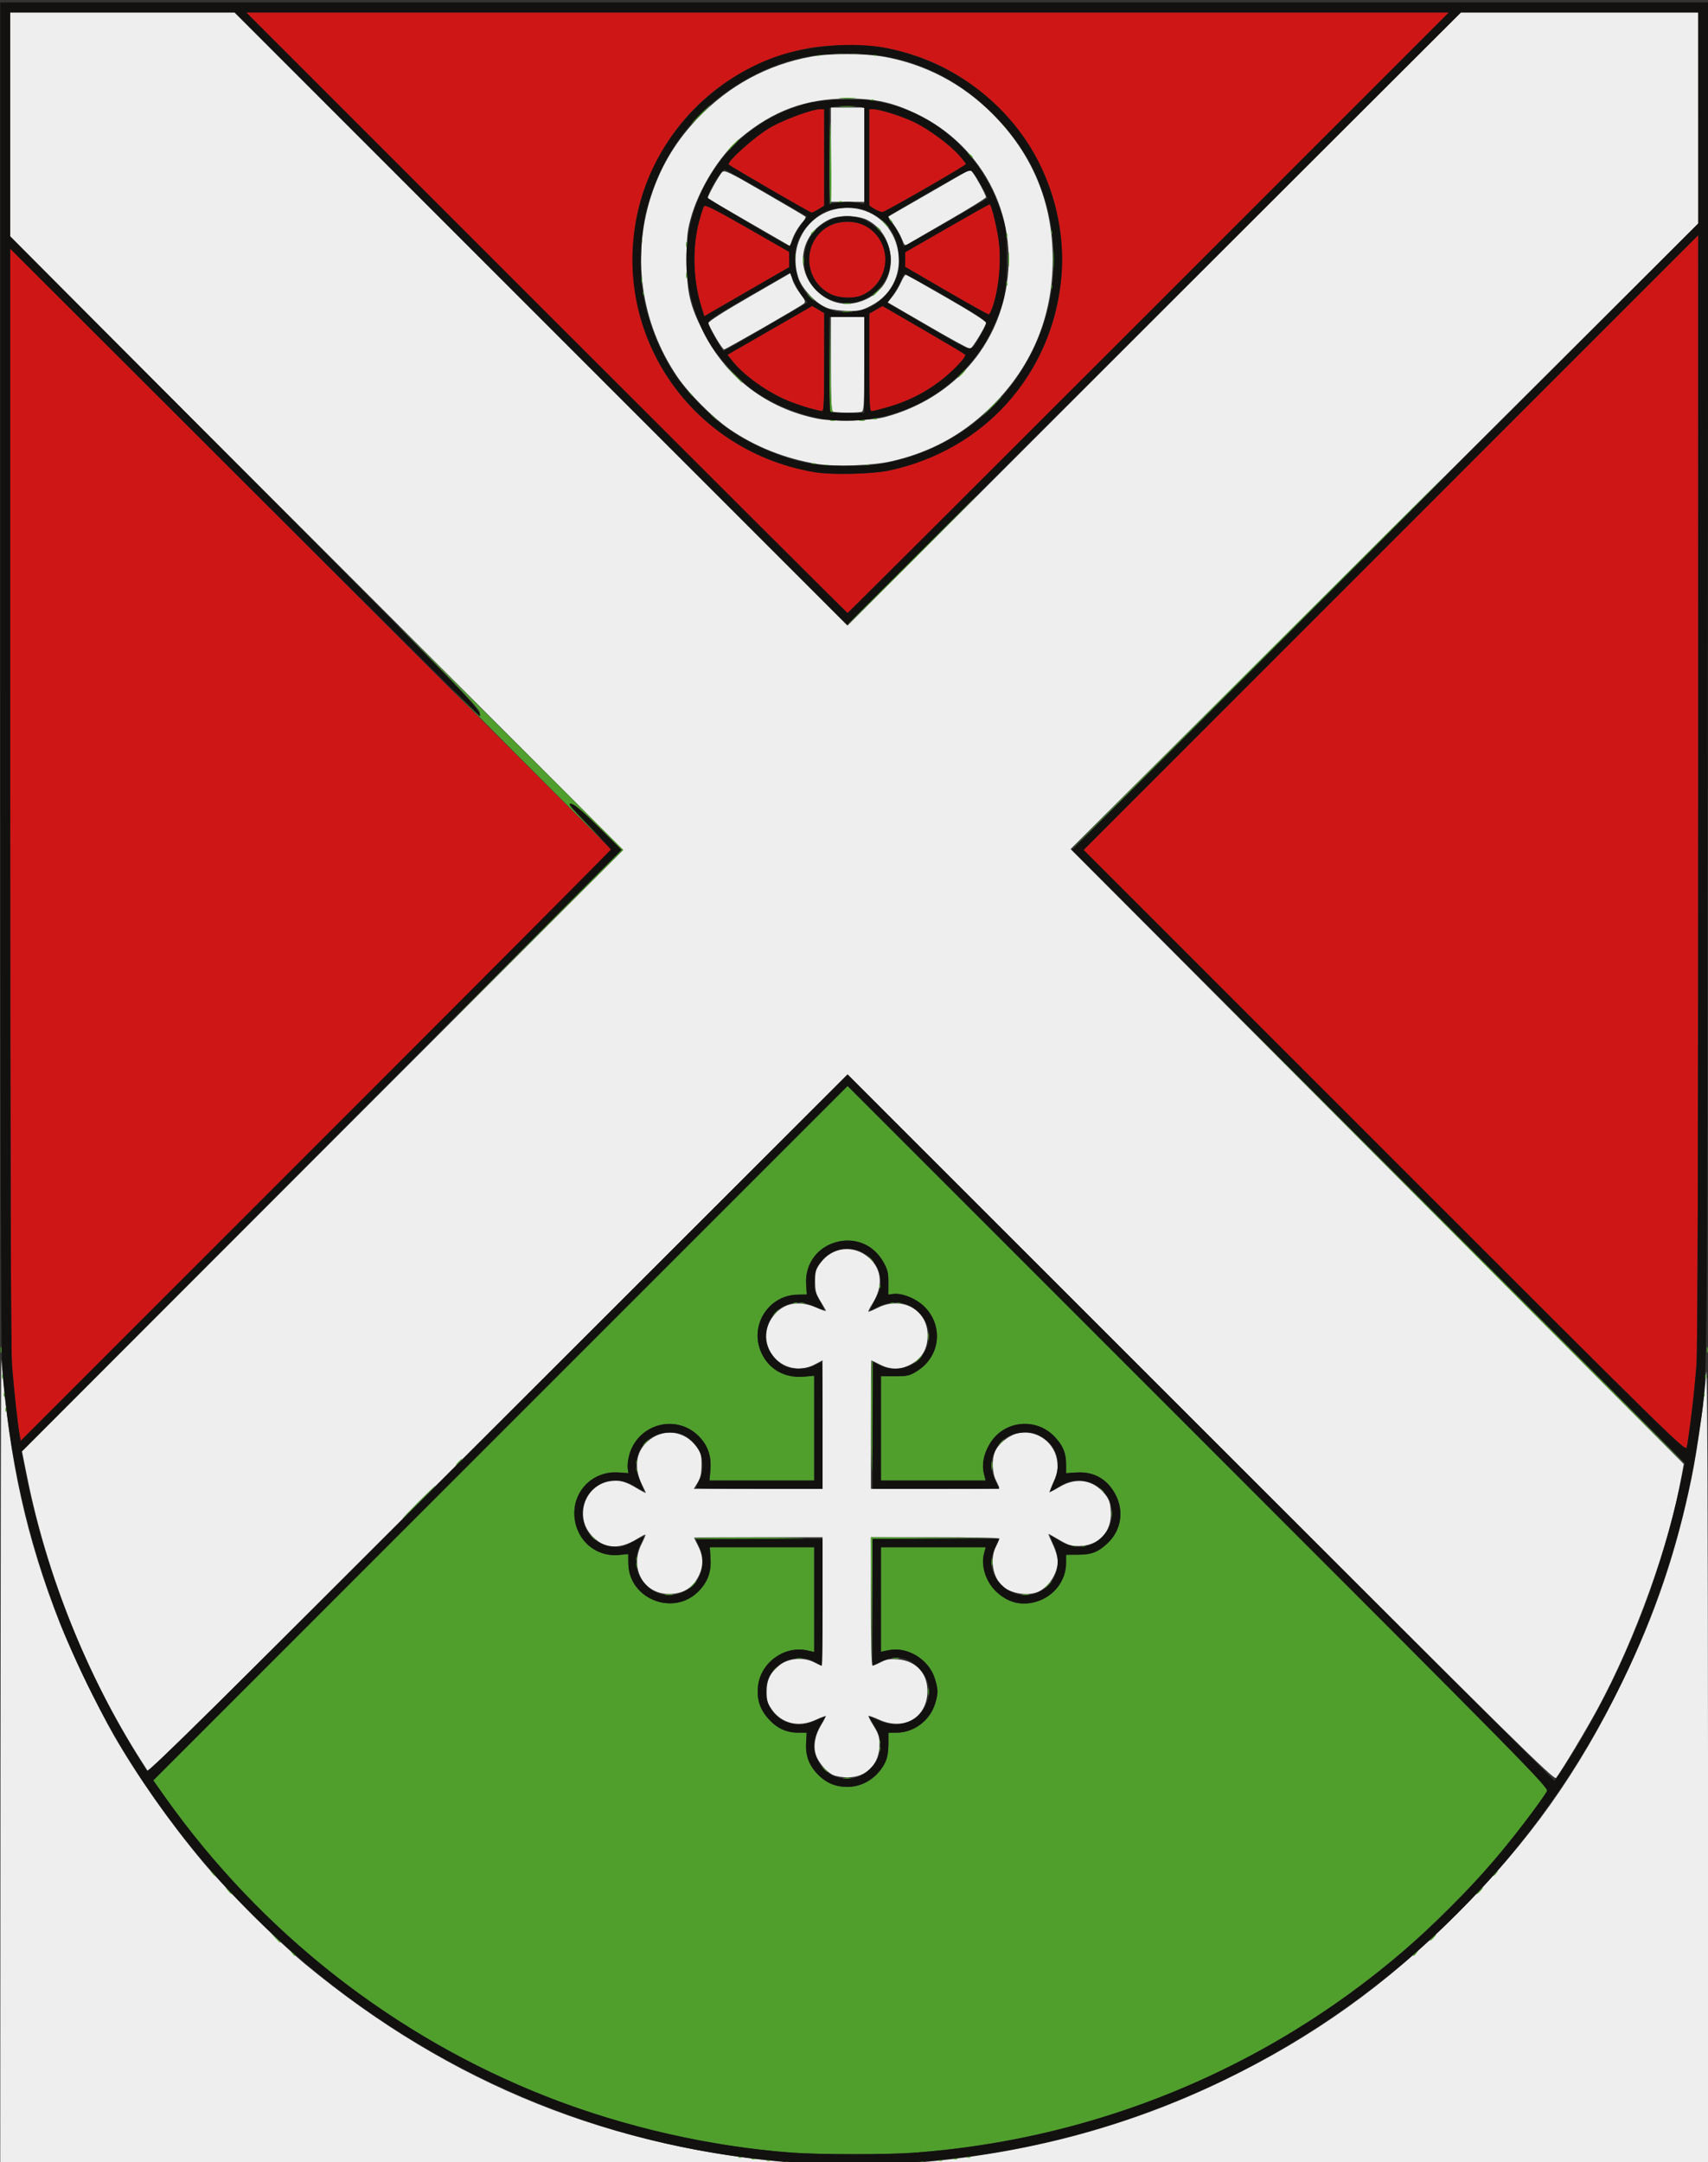 <?xml version="1.0" encoding="UTF-8" standalone="no"?>
<svg
   xmlns:dc="http://purl.org/dc/elements/1.1/"
   xmlns:cc="http://creativecommons.org/ns#"
   xmlns:rdf="http://www.w3.org/1999/02/22-rdf-syntax-ns#"
   xmlns:svg="http://www.w3.org/2000/svg"
   xmlns="http://www.w3.org/2000/svg"
   xmlns:sodipodi="http://sodipodi.sourceforge.net/DTD/sodipodi-0.dtd"
   xmlns:inkscape="http://www.inkscape.org/namespaces/inkscape"
   version="1.1"
   id="svg1648"
   width="1024"
   height="1296"
   viewBox="0 0 1024 1296"
   sodipodi:docname="2117.svg"
   inkscape:version="1.0.1 (3bc2e813f5, 2020-09-07)">
  <rect x="0" y="0" width="1024" height="1296" fill="#333333" stroke="none"/>
  <defs
     id="defs1652" />
  <sodipodi:namedview
     pagecolor="#ffffff"
     bordercolor="#666666"
     borderopacity="1"
     objecttolerance="10"
     gridtolerance="10"
     guidetolerance="10"
     inkscape:pageopacity="0"
     inkscape:pageshadow="2"
     inkscape:window-width="2560"
     inkscape:window-height="1422"
     id="namedview1650"
     showgrid="false"
     inkscape:zoom="0.51311728"
     inkscape:cx="505.2077"
     inkscape:cy="441.53584"
     inkscape:window-x="0"
     inkscape:window-y="0"
     inkscape:window-maximized="1"
     inkscape:current-layer="g1656" />
  <g
     inkscape:groupmode="layer"
     inkscape:label="Image"
     id="g1656">
    <g
       id="g2221"
       transform="translate(0.145,1.469)">
      <path
         style="fill:#eeeeee"
         d="M 0.168,1052.75 C 0.261,918.962 0.479,811.3 0.654,813.5 c 4.862,61.13 15.019,106.888 35.071,158 6.442,16.421 23.227,51.32 32.225,67 13.94,24.295 33.788,52.539 53.407,76 13.423,16.052 46.172,48.746 61.643,61.538 86.937,71.89 184.387,111.028 297,119.282 2.475,0.181 -104.513,0.408 -237.75,0.505 L 0,1296 Z M 544,1295.321 c 68.586,-5.027 130.842,-21.365 189.543,-49.742 53.179,-25.707 97.464,-57.339 139.987,-99.989 43.257,-43.386 72.428,-84.353 99.041,-139.09 19.56,-40.23 32.33,-77.809 41.378,-121.767 3.467,-16.845 7.657,-46.798 8.915,-63.733 0.506,-6.811 0.911,87.68 0.995,231.75 L 1024,1296 781.75,1295.825 c -133.238,-0.096 -240.225,-0.323 -237.75,-0.505 z M 720.001,854.508 C 603.676,738.178 508.179,643.112 507.785,643.25 507.391,643.387 413.007,737.449 298.044,852.275 l -209.025,208.775 -4.333,-6.775 C 52.209,1003.491 28.136,943.599 16.042,883.5 L 13.024,868.5 193.261,688.25 373.498,508 189.749,324.249 6,140.498 V 73.249 6 H 73.249 140.498 L 324.249,189.749 508,373.498 691.751,189.749 875.502,6 H 946.751 1018 l 0.02,63.25 0.021,63.25 -188.169,187.5 -188.169,187.5 183.81,184.308 183.81,184.308 -1.206,6.692 c -7.551,41.906 -27.706,97.962 -50.165,139.52 -7.036,13.02 -21.35,36.902 -25.132,41.93 -1.191,1.584 -22.28,-19.201 -212.821,-209.75 z M 499.481,1062.606 c -3.972,-1.73 -8.964,-7.508 -10.494,-12.146 -1.71,-5.181 -0.561,-11.807 3.071,-17.709 1.682,-2.733 2.872,-5.155 2.645,-5.382 -0.227,-0.227 -2.84,0.718 -5.808,2.099 -10.186,4.742 -20.402,2.3 -26.382,-6.305 -2.559,-3.682 -3.013,-5.266 -3.008,-10.5 0.006,-7.21 2.022,-11.357 7.782,-16.013 5.129,-4.145 14.286,-4.93 20.505,-1.757 2.27,1.158 4.371,2.106 4.668,2.106 C 492.757,997 493,979.675 493,958.5 V 920 h -38.5 c -21.175,0 -38.498,0.113 -38.496,0.25 0.002,0.138 1.127,2.464 2.5,5.169 2.979,5.872 3.177,11.514 0.6,17.081 -3.597,7.769 -9.505,11.5 -18.209,11.5 -15.292,0 -23.755,-15.477 -16.399,-29.992 1.451,-2.864 2.485,-5.36 2.298,-5.548 -0.187,-0.187 -2.416,0.951 -4.953,2.53 -10.901,6.785 -20.286,5.961 -27.65,-2.426 -10.024,-11.417 -3.524,-29.892 11.3,-32.115 5.772,-0.866 9.233,0.012 15.916,4.037 3.076,1.852 5.593,3.158 5.593,2.901 0,-0.257 -0.889,-2.209 -1.975,-4.338 -5.187,-10.168 -4.176,-19.719 2.774,-26.202 9.103,-8.491 22.516,-7.099 29.701,3.082 2.631,3.727 2.993,5.071 2.941,10.911 -0.045,5.111 -0.592,7.532 -2.349,10.41 L 415.802,891 H 454.401 493 v -38.524 -38.524 l -4.742,2.524 c -8.823,4.697 -19.516,2.292 -25.299,-5.691 -5.565,-7.682 -4.904,-17.519 1.666,-24.791 6.052,-6.699 14.843,-7.973 24.759,-3.587 3.089,1.366 5.616,2.221 5.616,1.899 0,-0.321 -1.442,-2.884 -3.205,-5.695 -2.753,-4.39 -3.211,-6.049 -3.25,-11.771 -0.04,-5.828 0.33,-7.191 2.955,-10.911 7.122,-10.091 20.374,-11.555 29.551,-3.264 7.596,6.863 8.338,16.896 2.001,27.077 -1.613,2.591 -2.779,4.865 -2.592,5.052 0.187,0.187 2.684,-0.847 5.548,-2.298 C 540.523,775.141 556,783.603 556,798.895 c 0,8.704 -3.731,14.612 -11.5,18.209 -5.567,2.577 -11.208,2.379 -17.081,-0.6 -2.706,-1.373 -5.032,-2.498 -5.169,-2.5 C 522.112,814.002 522,831.325 522,852.5 V 891 h 38.5 c 21.175,0 38.5,-0.243 38.5,-0.54 0,-0.297 -0.9,-2.304 -2,-4.46 -2.343,-4.592 -2.641,-12.531 -0.649,-17.298 1.854,-4.438 7.768,-9.388 12.85,-10.756 11.818,-3.182 23.562,5.143 24.58,17.426 0.364,4.387 -0.058,6.555 -2.179,11.187 -1.447,3.16 -2.448,5.928 -2.225,6.151 0.223,0.223 2.693,-1.002 5.488,-2.722 10.043,-6.179 20.495,-4.547 27.532,4.299 2.464,3.097 3.086,4.935 3.414,10.082 0.788,12.375 -7.172,20.916 -19.494,20.916 -4.23,0 -6.399,-0.696 -11.345,-3.643 C 631.609,919.639 628.683,918 628.471,918 c -0.212,0 0.945,2.812 2.571,6.25 1.769,3.739 2.948,7.857 2.936,10.25 -0.04,7.473 -5.684,15.94 -12.292,18.436 -6.873,2.597 -17.467,0.373 -21.814,-4.58 C 594.676,942.438 593.428,932.506 597,925.5 c 1.1,-2.158 2,-4.278 2,-4.711 C 599,920.355 581.675,920 560.5,920 H 522 v 38.5 c 0,24.185 0.36,38.5 0.969,38.5 0.533,0 2.798,-0.953 5.032,-2.118 3.194,-1.665 5.32,-2.027 9.94,-1.693 11.62,0.841 18.712,9.086 17.867,20.773 -1.063,14.692 -14.428,21.911 -28.702,15.505 -3.382,-1.518 -6.327,-2.58 -6.546,-2.361 -0.219,0.219 1.173,2.928 3.092,6.021 2.89,4.655 3.49,6.575 3.49,11.159 0,11.825 -7.805,19.76 -19.353,19.674 -2.909,-0.022 -6.648,-0.631 -8.308,-1.355 z M 489.5,276.617 C 470.598,273.475 452.527,266.279 437.261,255.815 427.332,249.008 412.992,234.668 406.185,224.739 383.618,191.817 378.074,150.38 391.234,113 397.047,96.49 405.772,82.379 418.228,69.341 436.867,49.833 459.763,37.389 486,32.509 c 11.053,-2.056 31.834,-2.055 43.496,7.11e-4 25.019,4.411 47.272,16.103 65.529,34.43 C 618.954,90.961 631,120.111 631,154 c 0,35.125 -12.999,65.559 -38.341,89.772 -16.722,15.976 -35.685,26.104 -58.659,31.329 -11.189,2.545 -33.696,3.311 -44.5,1.516 z m 41,-28.11 c 36.517,-9.826 63.284,-36.696 71.456,-71.733 C 612.511,131.524 590.753,86.388 548.807,66.518 534.804,59.885 524.431,57.624 508,57.624 c -25.046,0 -44.765,7.284 -64.372,23.777 C 431.08,91.957 418.521,112.424 413.808,130 c -1.939,7.231 -2.272,10.888 -2.227,24.5 0.064,19.499 1.735,26.76 9.896,43 13.809,27.479 38.596,46.186 69.022,52.093 9.051,1.757 31.721,1.142 40,-1.086 z m -31.25,-3.169 c -0.959,-0.387 -1.25,-7.073 -1.249,-28.671 l 10e-4,-28.167 h 9.999 9.999 l -4.6e-4,28.143 c -4.1e-4,24.74 -0.192,28.216 -1.582,28.75 -1.869,0.717 -15.362,0.674 -17.168,-0.055 z m -70.344,-44.498 c -2.3,-3.938 -4.232,-7.836 -4.294,-8.662 -0.071,-0.958 8.805,-6.651 24.515,-15.722 l 24.627,-14.22 1.151,3.843 c 0.633,2.114 2.754,5.942 4.712,8.508 2.935,3.845 3.325,4.881 2.222,5.895 -1.803,1.657 -46.817,27.519 -47.898,27.519 -0.469,0 -2.735,-3.222 -5.035,-7.161 z m 127.38,-6.988 -24.214,-14.058 2.918,-3.646 c 1.605,-2.006 3.872,-5.811 5.037,-8.455 1.165,-2.645 2.523,-4.67 3.017,-4.5 0.494,0.17 11.48,6.384 24.413,13.809 14.537,8.346 23.519,14.087 23.528,15.037 0.017,1.877 -8.09,15.204 -9.486,15.593 -0.55,0.153 -11.896,-6.047 -25.214,-13.779 z M 496.005,183.256 c -6.49,-2.29 -15.192,-11.294 -17.432,-18.035 -7.392,-22.254 8.985,-43.814 31.884,-41.976 30.73,2.467 39.081,44.304 11.675,58.491 -5.582,2.89 -7.187,3.256 -13.969,3.186 -4.232,-0.044 -9.675,-0.789 -12.158,-1.665 z m 23.93,-5.723 c 9.414,-4.77 14.521,-13.76 13.872,-24.415 -0.621,-10.178 -5.721,-18.426 -14.073,-22.761 -5.166,-2.681 -16.484,-3.003 -21.868,-0.621 -17.645,7.805 -22.1,28.783 -9.024,42.491 8.459,8.867 20.134,10.86 31.093,5.307 z m -70.953,-45.654 c -13.465,-7.778 -24.637,-14.274 -24.826,-14.436 -0.603,-0.519 6.94,-14.221 8.674,-15.756 1.503,-1.33 4.04,-0.105 25.462,12.294 13.086,7.574 24.075,14.054 24.421,14.399 0.345,0.345 -0.266,1.639 -1.358,2.874 -2.881,3.258 -5.356,7.447 -6.708,11.351 l -1.182,3.415 z m 91.551,9.906 c -0.941,-2.357 -3.179,-6.329 -4.972,-8.827 l -3.26,-4.542 24.599,-14.174 24.599,-14.174 1.721,2.217 C 585.442,105.144 591,115.486 591,116.757 c 0,0.538 -10.012,6.747 -22.25,13.798 -12.238,7.051 -23.207,13.427 -24.378,14.167 -1.995,1.263 -2.234,1.08 -3.839,-2.938 z M 498,91.25 498,63 h 10 10 v 28.272 28.272 l -10,-0.022 -10,-0.022 -2.9e-4,-28.25 z"
         id="path2229" />
      <path
         style="fill:#509f2d"
         d="m 485.75,1295.294 c 1.238,-0.238 3.263,-0.238 4.5,0 1.238,0.238 0.225,0.433 -2.25,0.433 -2.475,0 -3.487,-0.195 -2.25,-0.433 z m 48,0 c 1.238,-0.238 3.263,-0.238 4.5,0 1.238,0.238 0.225,0.433 -2.25,0.433 -2.475,0 -3.487,-0.195 -2.25,-0.433 z m -62.938,-0.977 c 0.722,-0.289 1.584,-0.253 1.917,0.079 0.332,0.332 -0.258,0.569 -1.312,0.525 -1.165,-0.048 -1.402,-0.285 -0.604,-0.604 z m 81,0 c 0.722,-0.289 1.584,-0.253 1.917,0.079 0.332,0.332 -0.258,0.569 -1.312,0.525 -1.165,-0.048 -1.402,-0.285 -0.604,-0.604 z m -92,-1 c 0.722,-0.289 1.584,-0.253 1.917,0.079 0.332,0.332 -0.258,0.569 -1.312,0.525 -1.165,-0.048 -1.402,-0.285 -0.604,-0.604 z m 103,0 c 0.722,-0.289 1.584,-0.253 1.917,0.079 0.332,0.332 -0.258,0.569 -1.312,0.525 -1.165,-0.048 -1.402,-0.285 -0.604,-0.604 z m -112,-1 c 0.722,-0.289 1.584,-0.253 1.917,0.079 0.332,0.332 -0.258,0.569 -1.312,0.525 -1.165,-0.048 -1.402,-0.285 -0.604,-0.604 z m 121,0 c 0.722,-0.289 1.584,-0.253 1.917,0.079 0.332,0.332 -0.258,0.569 -1.312,0.525 -1.165,-0.048 -1.402,-0.285 -0.604,-0.604 z m -129,-1 c 0.722,-0.289 1.584,-0.253 1.917,0.079 0.332,0.332 -0.258,0.569 -1.312,0.525 -1.165,-0.048 -1.402,-0.285 -0.604,-0.604 z m 137,0 c 0.722,-0.289 1.584,-0.253 1.917,0.079 0.332,0.332 -0.258,0.569 -1.312,0.525 -1.165,-0.048 -1.402,-0.285 -0.604,-0.604 z M 474.5,1288.894 C 324.222,1277.63 186.615,1199.572 98.87,1075.817 L 91.74,1065.761 299.87,857.631 508,649.501 718.188,859.689 c 196.907,196.907 210.121,210.334 209.127,212.5 -1.784,3.885 -21.468,29.604 -32.383,42.311 -13.481,15.695 -38.17,40.264 -54.288,54.025 -83.099,70.945 -184.228,112.496 -293.145,120.445 -16.115,1.176 -56.858,1.133 -73,-0.076 z m 44.122,-221.721 c 9.016,-4.645 13.813,-12.55 13.851,-22.823 l 0.026,-7.149 5.179,-0.062 c 10.309,-0.123 19.849,-7.443 22.844,-17.527 1.866,-6.284 1.851,-7.991 -0.133,-14.681 -3.406,-11.483 -16.348,-19.56 -27.639,-17.25 l -4.75,0.972 V 957.327 926 h 31.419 31.419 l -1.01,3.656 c -2.039,7.384 1.055,17.079 7.333,22.982 7.022,6.602 15.038,8.615 23.936,6.011 10.531,-3.082 17.871,-12.579 17.892,-23.149 l 0.01,-5 7.25,-0.026 c 8.035,-0.029 11.979,-1.562 17.588,-6.836 8.246,-7.753 10.083,-19.518 4.615,-29.561 -4.998,-9.18 -13.14,-13.629 -23.559,-12.876 L 639,881.628 v -5.346 c 0,-6.566 -1.711,-10.849 -6.411,-16.052 -11.114,-12.302 -30.817,-10.45 -39.298,3.694 -3.728,6.216 -4.942,12.47 -3.513,18.096 L 590.787,886 H 559.394 528 V 854.75 823.5 h 8.328 c 7.529,0 8.799,-0.291 13.234,-3.033 13.95,-8.625 16.137,-27.054 4.581,-38.61 -4.975,-4.975 -13.619,-8.455 -19.029,-7.661 l -2.692,0.395 0.038,-7.046 c 0.032,-5.952 -0.414,-7.862 -2.872,-12.3 -12.975,-23.426 -48.334,-13.165 -46.417,13.47 l 0.416,5.784 -5.644,0.106 c -17.614,0.331 -29.057,18.871 -21.57,34.95 4.656,9.998 14.109,15.222 25.65,14.176 L 488,823.19 V 854.595 886 h -31.405 -31.405 l 0.542,-5.976 c 0.72,-7.943 -1.11,-14.037 -5.827,-19.395 -13.42,-15.246 -37.975,-9.123 -42.97,10.714 -0.641,2.547 -0.98,5.896 -0.753,7.442 l 0.413,2.812 -5.832,-0.422 c -15.421,-1.115 -27.73,11.192 -26.501,26.497 1.146,14.275 12.832,24.307 26.738,22.955 l 5.5,-0.535 0.072,5.703 c 0.266,21.125 26.864,31.819 41.855,16.829 5.736,-5.736 7.93,-11.693 7.395,-20.083 L 425.405,926 H 456.703 488 v 31.394 31.394 l -4.15,-0.932 c -13.701,-3.078 -28.09,7.383 -29.545,21.48 -0.813,7.874 1.095,13.781 6.332,19.606 5.054,5.621 10.661,8.203 17.812,8.2 H 483.5 l -0.344,6.039 c -0.447,7.845 1.857,13.887 7.415,19.445 7.279,7.279 19.05,9.188 28.052,4.55 z m -12.861,-2.88 c 1.244,-0.239 3.044,-0.23 4,0.02 0.956,0.25 -0.062,0.446 -2.262,0.435 -2.2,-0.011 -2.982,-0.216 -1.738,-0.455 z m -12.357,-5.543 -1.905,-2.25 2.25,1.905 c 2.114,1.79 2.705,2.595 1.905,2.595 -0.19,0 -1.202,-1.012 -2.25,-2.25 z m 33.753,-11.75 c 0,-1.375 0.227,-1.938 0.504,-1.25 0.277,0.688 0.277,1.812 0,2.5 -0.277,0.688 -0.504,0.125 -0.504,-1.25 z m -0.079,-4.583 c 0.048,-1.165 0.285,-1.402 0.604,-0.604 0.289,0.722 0.253,1.584 -0.079,1.917 -0.332,0.332 -0.569,-0.258 -0.525,-1.312 z M 556.252,1012.5 c 0.011,-2.2 0.216,-2.982 0.455,-1.738 0.239,1.244 0.23,3.044 -0.02,4 -0.25,0.956 -0.446,-0.062 -0.435,-2.262 z M 463,999.622 c 0,-0.208 0.787,-0.995 1.75,-1.75 1.586,-1.244 1.621,-1.208 0.378,0.378 C 463.821,999.916 463,1000.446 463,999.622 Z M 522.238,958.75 522,920 l 38.75,0.238 38.75,0.238 -38.238,0.274 -38.238,0.274 -0.274,38.238 L 522.476,997.5 Z M 477.25,992.311 c 0.963,-0.252 2.538,-0.252 3.5,0 0.963,0.252 0.175,0.457 -1.75,0.457 -1.925,0 -2.712,-0.206 -1.75,-0.457 z m 57.512,-0.018 c 1.244,-0.239 3.044,-0.23 4,0.02 0.956,0.25 -0.062,0.446 -2.262,0.435 -2.2,-0.011 -2.982,-0.216 -1.738,-0.455 z M 398.75,954.294 c 1.238,-0.238 3.263,-0.238 4.5,0 1.238,0.238 0.225,0.433 -2.25,0.433 -2.475,0 -3.487,-0.195 -2.25,-0.433 z m 214.012,-0.002 c 1.244,-0.239 3.044,-0.23 4,0.02 0.956,0.25 -0.062,0.446 -2.262,0.435 -2.2,-0.011 -2.982,-0.216 -1.738,-0.455 z M 415,948.5 c 1.292,-1.375 2.574,-2.5 2.849,-2.5 0.275,0 -0.557,1.125 -1.849,2.5 -1.292,1.375 -2.574,2.5 -2.849,2.5 -0.275,0 0.557,-1.125 1.849,-2.5 z m 213,0 c 1.292,-1.375 2.574,-2.5 2.849,-2.5 0.275,0 -0.557,1.125 -1.849,2.5 -1.292,1.375 -2.574,2.5 -2.849,2.5 -0.275,0 0.557,-1.125 1.849,-2.5 z M 381.158,937 c 0,-1.375 0.227,-1.938 0.504,-1.25 0.277,0.688 0.277,1.812 0,2.5 -0.277,0.688 -0.504,0.125 -0.504,-1.25 z m 213.094,-2.5 c 0.011,-2.2 0.216,-2.982 0.455,-1.738 0.239,1.244 0.23,3.044 -0.02,4 -0.25,0.956 -0.446,-0.062 -0.435,-2.262 z m -213.173,-2.083 c 0.048,-1.165 0.285,-1.402 0.604,-0.604 0.289,0.722 0.253,1.584 -0.079,1.917 -0.332,0.332 -0.569,-0.258 -0.525,-1.312 z m 261.734,-7.1 c 0.722,-0.289 1.584,-0.253 1.917,0.079 0.332,0.332 -0.258,0.569 -1.312,0.525 -1.165,-0.048 -1.402,-0.285 -0.604,-0.604 z m 6,0 c 0.722,-0.289 1.584,-0.253 1.917,0.079 0.332,0.332 -0.258,0.569 -1.312,0.525 -1.165,-0.048 -1.402,-0.285 -0.604,-0.604 z M 354.405,919.75 352.5,917.5 l 2.25,1.905 c 2.114,1.79 2.705,2.595 1.905,2.595 -0.19,0 -1.202,-1.012 -2.25,-2.25 z m 61.594,1 c 4.1e-4,-0.412 17.438,-0.651 38.751,-0.531 21.312,0.121 32.675,0.344 25.25,0.496 -34.213,0.701 -64.001,0.717 -64.001,0.035 z M 666.232,906 c 0,-1.925 0.206,-2.712 0.457,-1.75 0.252,0.963 0.252,2.538 0,3.5 -0.252,0.963 -0.457,0.175 -0.457,-1.75 z m -6.36,-14.75 c -1.244,-1.586 -1.208,-1.621 0.378,-0.378 0.963,0.755 1.75,1.542 1.75,1.75 0,0.823 -0.821,0.293 -2.128,-1.372 z m -137.653,-38.5 c -0.121,-21.312 0.118,-38.75 0.531,-38.751 0.683,-6.7e-4 0.667,29.788 -0.035,64.001 -0.152,7.425 -0.375,-3.938 -0.496,-25.25 z m -141.14,26.667 c 0.048,-1.165 0.285,-1.402 0.604,-0.604 0.289,0.722 0.253,1.584 -0.079,1.917 -0.332,0.332 -0.569,-0.258 -0.525,-1.312 z M 594.272,877 c 0,-2.475 0.195,-3.487 0.433,-2.25 0.238,1.238 0.238,3.263 0,4.5 -0.238,1.238 -0.433,0.225 -0.433,-2.25 z m -213.193,-2.583 c 0.048,-1.165 0.285,-1.402 0.604,-0.604 0.289,0.722 0.253,1.584 -0.079,1.917 -0.332,0.332 -0.569,-0.258 -0.525,-1.312 z M 386.5,863 c 0.995,-1.1 2.035,-2 2.31,-2 0.275,0 -0.314,0.9 -1.31,2 -0.995,1.1 -2.035,2 -2.31,2 -0.275,0 0.314,-0.9 1.31,-2 z m 213,0 c 0.995,-1.1 2.035,-2 2.31,-2 0.275,0 -0.314,0.9 -1.31,2 -0.995,1.1 -2.035,2 -2.31,2 -0.275,0 0.314,-0.9 1.31,-2 z M 550,813.5 c 1.292,-1.375 2.574,-2.5 2.849,-2.5 0.275,0 -0.557,1.125 -1.849,2.5 -1.292,1.375 -2.574,2.5 -2.849,2.5 -0.275,0 0.557,-1.125 1.849,-2.5 z m 6.252,-14 c 0.011,-2.2 0.216,-2.982 0.455,-1.738 0.239,1.244 0.23,3.044 -0.02,4 -0.25,0.956 -0.446,-0.062 -0.435,-2.262 z M 464.5,785 c 0.995,-1.1 2.035,-2 2.31,-2 0.275,0 -0.314,0.9 -1.31,2 -0.995,1.1 -2.035,2 -2.31,2 -0.275,0 0.314,-0.9 1.31,-2 z m 11.312,-5.683 c 0.722,-0.289 1.584,-0.253 1.917,0.079 0.332,0.332 -0.258,0.569 -1.312,0.525 -1.165,-0.048 -1.402,-0.285 -0.604,-0.604 z m 3.938,0.021 c 0.688,-0.277 1.812,-0.277 2.5,0 0.688,0.277 0.125,0.504 -1.25,0.504 -1.375,0 -1.938,-0.227 -1.25,-0.504 z m 54.062,-0.021 c 0.722,-0.289 1.584,-0.253 1.917,0.079 0.332,0.332 -0.258,0.569 -1.312,0.525 -1.165,-0.048 -1.402,-0.285 -0.604,-0.604 z m 3.938,0.021 c 0.688,-0.277 1.812,-0.277 2.5,0 0.688,0.277 0.125,0.504 -1.25,0.504 -1.375,0 -1.938,-0.227 -1.25,-0.504 z m -10.671,-9.921 c 0.048,-1.165 0.285,-1.402 0.604,-0.604 0.289,0.722 0.253,1.584 -0.079,1.917 -0.332,0.332 -0.569,-0.258 -0.525,-1.312 z M 521.405,752.75 519.5,750.5 l 2.25,1.905 c 2.114,1.79 2.705,2.595 1.905,2.595 -0.19,0 -1.202,-1.012 -2.25,-2.25 z m -346.533,416.5 c -1.244,-1.586 -1.208,-1.621 0.378,-0.378 1.666,1.306 2.195,2.128 1.372,2.128 -0.208,0 -0.995,-0.787 -1.75,-1.75 z M 847,1170.622 c 0,-0.208 0.787,-0.995 1.75,-1.75 1.586,-1.244 1.621,-1.208 0.378,0.378 -1.306,1.666 -2.128,2.196 -2.128,1.372 z M 164.437,1159.75 161.5,1156.5 l 3.25,2.937 c 3.029,2.738 3.71,3.563 2.937,3.563 -0.172,0 -1.635,-1.462 -3.25,-3.25 z M 858.5,1160 c 0.995,-1.1 2.035,-2 2.31,-2 0.275,0 -0.314,0.9 -1.31,2 -0.995,1.1 -2.035,2 -2.31,2 -0.275,0 0.314,-0.9 1.31,-2 z m -722.095,-28.25 -1.905,-2.25 2.25,1.905 c 1.238,1.048 2.25,2.06 2.25,2.25 0,0.8 -0.805,0.209 -2.595,-1.905 z M 886.5,1132 c 0.995,-1.1 2.035,-2 2.31,-2 0.275,0 -0.314,0.9 -1.31,2 -0.995,1.1 -2.035,2 -2.31,2 -0.275,0 0.314,-0.9 1.31,-2 z m -759.628,-10.75 c -1.244,-1.586 -1.208,-1.621 0.378,-0.378 1.666,1.306 2.195,2.128 1.372,2.128 -0.208,0 -0.995,-0.787 -1.75,-1.75 z M 895,1122.622 c 0,-0.208 0.787,-0.995 1.75,-1.75 1.586,-1.244 1.621,-1.208 0.378,0.378 -1.306,1.666 -2.128,2.196 -2.128,1.372 z M 250.5,899 c 5.479,-5.5 10.187,-10 10.462,-10 0.275,0 -3.983,4.5 -9.462,10 -5.479,5.5 -10.187,10 -10.462,10 -0.275,0 3.983,-4.5 9.462,-10 z m 24,-24 c 0.995,-1.1 2.035,-2 2.31,-2 0.275,0 -0.314,0.9 -1.31,2 -0.995,1.1 -2.035,2 -2.31,2 -0.275,0 0.314,-0.9 1.31,-2 z M 865.002,731.5 720.503,586.5 865.46,731.209 c 79.726,79.59 144.75,144.84 144.498,145 C 1009.706,876.369 944.476,811.25 865.002,731.5 Z M 3.079,843.417 c 0.048,-1.165 0.285,-1.402 0.604,-0.604 0.289,0.722 0.253,1.584 -0.079,1.917 -0.332,0.332 -0.569,-0.258 -0.525,-1.312 z m -1,-9 c 0.048,-1.165 0.285,-1.402 0.604,-0.604 0.289,0.722 0.253,1.584 -0.079,1.917 -0.332,0.332 -0.569,-0.258 -0.525,-1.312 z m 1019,0 c 0.048,-1.165 0.285,-1.402 0.604,-0.604 0.289,0.722 0.253,1.584 -0.079,1.917 -0.332,0.332 -0.569,-0.258 -0.525,-1.312 z m -1020,-11 c 0.048,-1.165 0.285,-1.402 0.604,-0.604 0.289,0.722 0.253,1.584 -0.079,1.917 -0.332,0.332 -0.569,-0.258 -0.525,-1.312 z m 1021,0 c 0.048,-1.165 0.285,-1.402 0.604,-0.604 0.289,0.722 0.253,1.584 -0.079,1.917 -0.332,0.332 -0.569,-0.258 -0.525,-1.312 z M 0.195,807.5 c 0.02,-1.65 0.244,-2.204 0.498,-1.231 0.254,0.973 0.237,2.323 -0.037,3 C 0.382,809.946 0.175,809.15 0.195,807.5 Z m 1023,0 c 0.02,-1.65 0.244,-2.204 0.498,-1.231 0.254,0.973 0.237,2.323 -0.037,3 -0.274,0.677 -0.481,-0.119 -0.461,-1.769 z m -708.198,-241.749 57.495,-57.749 -13.496,-13.446 c -9.182,-9.148 -14.455,-13.661 -16.496,-14.118 -2.581,-0.579 -1.464,0.882 7.983,10.445 6.041,6.115 10.764,11.118 10.496,11.118 -0.268,0 -23.435,-23.06 -51.483,-51.245 -28.048,-28.185 -44.333,-44.722 -36.188,-36.75 12.45,12.188 14.701,14.018 14.137,11.495 -0.49,-2.19 -11.372,-13.8 -40.306,-43 -21.799,-22 -2.286,-2.763 43.362,42.75 l 82.997,82.75 -57.998,57.75 L 257.502,623.5 Z M 753.5,396 c 61.598,-61.6 112.222,-112 112.497,-112 0.275,0 -49.898,50.4 -111.497,112 -61.598,61.6 -112.222,112 -112.497,112 -0.275,0 49.898,-50.4 111.497,-112 z M 546,334.5 c 21.17,-21.175 38.715,-38.5 38.99,-38.5 0.275,0 -16.821,17.325 -37.99,38.5 -21.17,21.175 -38.715,38.5 -38.99,38.5 -0.275,0 16.821,-17.325 37.99,-38.5 z m -52.25,-57.162 c 0.688,-0.277 1.812,-0.277 2.5,0 0.688,0.277 0.125,0.504 -1.25,0.504 -1.375,0 -1.938,-0.227 -1.25,-0.504 z m 25,0 c 0.688,-0.277 1.812,-0.277 2.5,0 0.688,0.277 0.125,0.504 -1.25,0.504 -1.375,0 -1.938,-0.227 -1.25,-0.504 z m -31.938,-1.021 c 0.722,-0.289 1.584,-0.253 1.917,0.079 0.332,0.332 -0.258,0.569 -1.312,0.525 -1.165,-0.048 -1.402,-0.285 -0.604,-0.604 z M 427.405,248.75 425.5,246.5 l 2.25,1.905 c 1.238,1.048 2.25,2.06 2.25,2.25 0,0.8 -0.805,0.209 -2.595,-1.905 z m 70.345,1.588 c 0.688,-0.277 1.812,-0.277 2.5,0 0.688,0.277 0.125,0.504 -1.25,0.504 -1.375,0 -1.938,-0.227 -1.25,-0.504 z m 17.519,-0.031 c 0.973,-0.254 2.323,-0.237 3,0.037 0.677,0.274 -0.119,0.481 -1.769,0.461 -1.65,-0.02 -2.204,-0.244 -1.231,-0.498 z m 8.543,-0.99 c 0.722,-0.289 1.584,-0.253 1.917,0.079 0.332,0.332 -0.258,0.569 -1.312,0.525 -1.165,-0.048 -1.402,-0.285 -0.604,-0.604 z M 594.5,242 c 3.266,-3.3 6.162,-6 6.437,-6 0.275,0 -2.172,2.7 -5.437,6 -3.266,3.3 -6.162,6 -6.437,6 -0.275,0 2.172,-2.7 5.437,-6 z m -97.048,2.736 c -0.267,-0.695 -0.358,-13.857 -0.202,-29.25 l 0.283,-27.986 0.234,28.667 c 0.178,21.819 0.532,28.787 1.484,29.171 0.979,0.395 0.972,0.521 -0.031,0.583 -0.705,0.043 -1.5,-0.49 -1.766,-1.185 z M 412.405,233.75 410.5,231.5 l 2.25,1.905 c 1.238,1.048 2.25,2.06 2.25,2.25 0,0.8 -0.805,0.209 -2.595,-1.905 z m 26.561,-11.5 -5.466,-5.75 5.75,5.466 c 5.342,5.078 6.208,6.034 5.466,6.034 -0.156,0 -2.744,-2.587 -5.75,-5.75 z M 576,222.5 c 1.292,-1.375 2.574,-2.5 2.849,-2.5 0.275,0 -0.557,1.125 -1.849,2.5 -1.292,1.375 -2.574,2.5 -2.849,2.5 -0.275,0 0.557,-1.125 1.849,-2.5 z m -70.75,-37.216 c 1.512,-0.229 3.987,-0.229 5.5,0 1.512,0.229 0.275,0.417 -2.75,0.417 -3.025,0 -4.263,-0.187 -2.75,-0.417 z m 0.512,-4.991 c 1.244,-0.239 3.044,-0.23 4,0.02 0.956,0.25 -0.062,0.446 -2.262,0.435 -2.2,-0.011 -2.982,-0.216 -1.738,-0.455 z M 484.924,176.25 482.5,173.5 l 2.75,2.424 c 2.57,2.266 3.209,3.076 2.424,3.076 -0.179,0 -1.417,-1.238 -2.75,-2.75 z m -99.845,-1.833 c 0.048,-1.165 0.285,-1.402 0.604,-0.604 0.289,0.722 0.253,1.584 -0.079,1.917 -0.332,0.332 -0.569,-0.258 -0.525,-1.312 z M 523,175.687 c 0,-0.172 1.462,-1.635 3.25,-3.25 l 3.25,-2.937 -2.937,3.25 C 523.825,175.779 523,176.46 523,175.687 Z m 107.079,-5.27 c 0.048,-1.165 0.285,-1.402 0.604,-0.604 0.289,0.722 0.253,1.584 -0.079,1.917 -0.332,0.332 -0.569,-0.258 -0.525,-1.312 z m -27,-2 c 0.048,-1.165 0.285,-1.402 0.604,-0.604 0.289,0.722 0.253,1.584 -0.079,1.917 -0.332,0.332 -0.569,-0.258 -0.525,-1.312 z M 384.195,166.5 c 0.02,-1.65 0.244,-2.204 0.498,-1.231 0.254,0.973 0.237,2.323 -0.037,3 -0.274,0.677 -0.481,-0.119 -0.461,-1.769 z m 27,-3 c 0.02,-1.65 0.244,-2.204 0.498,-1.231 0.254,0.973 0.237,2.323 -0.037,3 -0.274,0.677 -0.481,-0.119 -0.461,-1.769 z M 631.361,154 c 0,-5.225 0.169,-7.362 0.375,-4.75 0.206,2.612 0.206,6.888 0,9.5 -0.206,2.612 -0.375,0.475 -0.375,-4.75 z m -27.024,0 c 0,-4.125 0.177,-5.812 0.392,-3.75 0.216,2.062 0.216,5.438 0,7.5 -0.216,2.062 -0.392,0.375 -0.392,-3.75 z m -128.178,3 c 0,-1.375 0.227,-1.938 0.504,-1.25 0.277,0.688 0.277,1.812 0,2.5 -0.277,0.688 -0.504,0.125 -0.504,-1.25 z m 5.094,-2.5 c 0.011,-2.2 0.216,-2.982 0.455,-1.738 0.239,1.244 0.23,3.044 -0.02,4 -0.25,0.956 -0.446,-0.062 -0.435,-2.262 z m -5.057,-3 c 0.02,-1.65 0.244,-2.204 0.498,-1.231 0.254,0.973 0.237,2.323 -0.037,3 -0.274,0.677 -0.481,-0.119 -0.461,-1.769 z M 411.158,145 c 0,-1.375 0.227,-1.938 0.504,-1.25 0.277,0.688 0.277,1.812 0,2.5 -0.277,0.688 -0.504,0.125 -0.504,-1.25 z m -27,-3 c 0,-1.375 0.227,-1.938 0.504,-1.25 0.277,0.688 0.277,1.812 0,2.5 -0.277,0.688 -0.504,0.125 -0.504,-1.25 z m 218.921,-2.583 c 0.048,-1.165 0.285,-1.402 0.604,-0.604 0.289,0.722 0.253,1.584 -0.079,1.917 -0.332,0.332 -0.569,-0.258 -0.525,-1.312 z M 486,138.622 c 0,-0.208 0.787,-0.995 1.75,-1.75 1.586,-1.244 1.621,-1.208 0.378,0.378 C 486.821,138.916 486,139.445 486,138.622 Z m 144.079,-1.206 c 0.048,-1.165 0.285,-1.402 0.604,-0.604 0.289,0.722 0.253,1.584 -0.079,1.917 -0.332,0.332 -0.569,-0.258 -0.525,-1.312 z M 525.872,135.25 c -1.244,-1.586 -1.208,-1.621 0.378,-0.378 0.963,0.755 1.75,1.542 1.75,1.75 0,0.823 -0.821,0.293 -2.128,-1.372 z m 3.565,-3.5 -2.937,-3.25 3.25,2.937 c 1.788,1.615 3.25,3.078 3.25,3.25 0,0.773 -0.825,0.092 -3.563,-2.937 z m 3.435,-1.5 c -1.244,-1.586 -1.208,-1.621 0.378,-0.378 1.666,1.306 2.195,2.128 1.372,2.128 -0.208,0 -0.995,-0.787 -1.75,-1.75 z M 497.211,91.75 c 0.211,-29.317 0.556,-25.987 1.033,10.001 0.141,10.588 -0.082,19.251 -0.494,19.25 -0.412,-6.1e-4 -0.655,-13.164 -0.539,-29.251 z m 5.602,27.567 c 0.722,-0.289 1.584,-0.253 1.917,0.079 0.332,0.332 -0.258,0.569 -1.312,0.525 -1.165,-0.048 -1.402,-0.285 -0.604,-0.604 z M 580.872,91.25 c -1.244,-1.586 -1.208,-1.621 0.378,-0.378 0.963,0.755 1.75,1.542 1.75,1.75 0,0.823 -0.821,0.293 -2.128,-1.372 z M 439,85.5 c 1.866,-1.925 3.617,-3.5 3.892,-3.5 0.275,0 -1.027,1.575 -2.892,3.5 -1.866,1.925 -3.617,3.5 -3.892,3.5 -0.275,0 1.027,-1.575 2.892,-3.5 z M 601.872,74.25 c -1.244,-1.586 -1.208,-1.621 0.378,-0.378 0.963,0.755 1.75,1.542 1.75,1.75 0,0.823 -0.821,0.293 -2.128,-1.372 z M 419.5,67 c 3.266,-3.3 6.162,-6 6.437,-6 0.275,0 -2.172,2.7 -5.437,6 -3.266,3.3 -6.162,6 -6.437,6 -0.275,0 2.172,-2.7 5.437,-6 z m 84.276,-4.733 c 2.352,-0.211 5.952,-0.208 8,0.007 2.048,0.215 0.124,0.388 -4.276,0.384 -4.4,-0.004 -6.076,-0.179 -3.724,-0.391 z m 18.036,-3.95 c 0.722,-0.289 1.584,-0.253 1.917,0.079 0.332,0.332 -0.258,0.569 -1.312,0.525 -1.165,-0.048 -1.402,-0.285 -0.604,-0.604 z M 503.75,57.268 c 2.337,-0.211 6.162,-0.211 8.5,0 2.337,0.211 0.425,0.383 -4.25,0.383 -4.675,0 -6.588,-0.172 -4.25,-0.383 z M 489.812,31.317 c 0.722,-0.289 1.584,-0.253 1.917,0.079 0.332,0.332 -0.258,0.569 -1.312,0.525 -1.165,-0.048 -1.402,-0.285 -0.604,-0.604 z m 34,0 c 0.722,-0.289 1.584,-0.253 1.917,0.079 0.332,0.332 -0.258,0.569 -1.312,0.525 -1.165,-0.048 -1.402,-0.285 -0.604,-0.604 z m -23.549,-1.034 c 1.52,-0.23 3.77,-0.224 5,0.014 1.23,0.237 -0.014,0.425 -2.764,0.418 -2.75,-0.007 -3.756,-0.202 -2.236,-0.432 z m 10.486,0.012 c 1.238,-0.238 3.263,-0.238 4.5,0 1.238,0.238 0.225,0.433 -2.25,0.433 -2.475,0 -3.487,-0.195 -2.25,-0.433 z"
         id="path2227" />
      <path
         style="fill:#cf1616"
         d="M 830.001,688.504 649.501,507.999 833.751,323.75 1018,139.501 l -0.01,331 c -0.01,211.532 -0.373,336.233 -1.016,345.5 -0.978,14.1 -4.352,43.191 -5.771,49.755 -0.703,3.251 -0.91,3.048 -181.203,-177.25 z M 11.655,858.866 C 10.437,852.159 8.042,830.189 7.036,816.5 6.363,807.329 6.007,689.542 6.004,475 L 6,147.501 186.25,327.75 366.499,508 189.383,685.116 12.266,862.233 Z M 327.5,186 147.502,6 H 508 868.498 L 688.5,186 C 589.501,285 508.276,366 508,366 507.724,366 426.499,285 327.5,186 Z M 533,280.561 c 25.098,-5.361 48.721,-18.05 66.045,-35.477 39.384,-39.616 48.798,-99.862 23.386,-149.663 C 616.089,82.991 608.105,72.371 597.077,61.697 578.311,43.531 556.999,32.413 531.21,27.334 518.331,24.798 495.588,25.044 482.266,27.865 442.965,36.185 410.772,60.766 393.03,96 c -8.68,17.237 -12.703,32.393 -13.694,51.585 -3.41,66.02 43.027,123.032 109.164,134.025 10.185,1.693 34.329,1.124 44.5,-1.049 z m -48.942,-37.68 c -16.979,-4.558 -35.837,-16.239 -45.102,-27.936 l -2.968,-3.748 25.403,-14.625 25.403,-14.625 3.602,2.125 3.602,2.125 v 29.401 c 0,22.887 -0.277,29.388 -1.25,29.341 -0.688,-0.033 -4.599,-0.96 -8.692,-2.058 z M 521.008,215.75 l 0.008,-29.25 3.97,-2.267 3.97,-2.267 24.272,14.078 c 13.35,7.743 24.704,14.505 25.231,15.027 0.609,0.603 -1.214,3.165 -5,7.026 -11.436,11.663 -25.075,19.773 -41.026,24.395 -4.762,1.38 -9.282,2.509 -10.046,2.509 -1.153,0 -1.387,-4.961 -1.38,-29.25 z M 420.134,181.7 c -4.809,-15.57 -5.274,-35.135 -1.194,-50.255 1.184,-4.387 2.529,-8.587 2.989,-9.331 0.644,-1.042 6.632,1.965 25.925,13.016 l 25.088,14.37 0.029,4.599 0.029,4.599 -21.75,12.53 c -11.963,6.891 -23.411,13.513 -25.44,14.714 l -3.69,2.185 -1.985,-6.427 z m 146.885,-8.965 -24.481,-14.235 v -4.375 -4.375 l 24.981,-14.373 c 13.739,-7.905 25.269,-14.374 25.621,-14.375 1.203,-0.004 5.066,16.388 5.825,24.718 0.417,4.573 0.375,12.462 -0.093,17.532 -0.936,10.139 -4.532,23.757 -6.268,23.732 -0.607,-0.009 -12.121,-6.421 -25.585,-14.25 z M 498.5,175.121 c -8.316,-3.815 -13.44,-11.762 -13.478,-20.903 -0.055,-13.168 9.505,-22.604 22.978,-22.681 10.707,-0.061 18.58,5.961 22.014,16.838 3.209,10.164 -3.181,22.855 -13.732,27.277 -4.531,1.899 -13.04,1.645 -17.782,-0.53 z M 461.591,111.975 C 448.441,104.334 437.284,97.684 436.797,97.197 435.228,95.628 452.928,79.886 462.056,74.732 470.526,69.949 486.855,64 491.512,64 H 494 v 28.918 28.918 l -3.368,2.082 c -1.852,1.145 -3.765,2.052 -4.25,2.015 -0.485,-0.036 -11.641,-6.318 -24.791,-13.959 z M 524.25,123.85 521,121.816 V 92.908 64 h 2.27 c 4.001,0 16.674,3.947 24.313,7.572 8.772,4.163 21.674,13.641 27.359,20.1 2.232,2.535 4.051,4.884 4.043,5.219 -0.02,0.815 -47.709,28.254 -49.826,28.669 -0.912,0.179 -3.121,-0.59 -4.909,-1.709 z"
         id="path2225" />
      <path
         style="fill:#12110f"
         d="M 479.499,1294.918 C 307.956,1284.516 150.637,1185.245 65.561,1033.714 28.001,966.815 6.268,892.987 1.032,814.5 0.391,804.898 0.025,655.638 0.015,399.75 L 0,0 h 512.019 512.019 l -0.327,409.75 c -0.357,447.315 0.101,411.438 -5.747,450.75 -12.351,83.037 -46.859,164.487 -98.503,232.5 -14.873,19.587 -27.786,34.362 -45.94,52.565 -104.369,104.648 -245.991,158.33 -394.022,149.354 z M 547.5,1288.97 c 146.484,-10.69 280.621,-83.713 368.247,-200.47 5.779,-7.7 10.985,-15.04 11.568,-16.311 0.994,-2.165 -12.22,-15.593 -209.127,-212.5 L 508,649.501 299.87,857.631 91.74,1065.761 l 7.13,10.057 C 156.389,1156.941 236.478,1219.748 328,1255.503 c 45.801,17.893 97.773,29.739 146.5,33.391 16.142,1.21 56.885,1.252 73,0.076 z m -47.83,-220.535 c -6.031,-1.926 -12.737,-8.427 -15.114,-14.65 -1.173,-3.07 -1.632,-6.547 -1.4,-10.607 l 0.344,-6.039 h -5.051 c -7.151,0 -12.758,-2.578 -17.812,-8.2 -5.237,-5.825 -7.145,-11.732 -6.332,-19.606 1.455,-14.097 15.844,-24.558 29.545,-21.48 L 488,988.787 V 957.394 926 h -31.297 -31.297 l 0.417,6.543 c 0.534,8.39 -1.659,14.347 -7.395,20.083 -14.99,14.99 -41.589,4.296 -41.855,-16.829 l -0.072,-5.703 -5.5,0.535 c -13.906,1.352 -25.592,-8.681 -26.738,-22.955 -1.229,-15.306 11.08,-27.613 26.501,-26.497 l 5.832,0.422 -0.413,-2.812 c -0.227,-1.547 0.112,-4.896 0.753,-7.442 4.995,-19.838 29.55,-25.961 42.97,-10.714 4.716,5.358 6.547,11.451 5.827,19.395 L 425.19,886 H 456.595 488 v -31.405 -31.405 l -5.976,0.542 c -11.541,1.047 -20.995,-4.178 -25.65,-14.176 -7.487,-16.078 3.956,-34.619 21.57,-34.95 l 5.644,-0.106 -0.416,-5.784 c -0.989,-13.745 8.532,-25.004 22.353,-26.43 9.973,-1.029 19.011,3.839 24.063,12.96 2.458,4.439 2.904,6.348 2.872,12.3 l -0.038,7.046 2.692,-0.395 c 5.41,-0.794 14.054,2.686 19.029,7.661 11.556,11.556 9.369,29.985 -4.581,38.61 -4.434,2.742 -5.705,3.033 -13.234,3.033 h -8.328 V 854.75 886 h 31.394 31.394 l -1.01,-3.98 c -1.428,-5.627 -0.214,-11.88 3.513,-18.096 8.481,-14.143 28.185,-15.995 39.298,-3.694 4.7,5.203 6.411,9.486 6.411,16.052 v 5.346 l 5.894,-0.426 c 10.419,-0.754 18.56,3.696 23.559,12.876 5.468,10.043 3.631,21.808 -4.615,29.561 -5.609,5.274 -9.553,6.806 -17.588,6.836 L 639,930.5 l -0.01,5 c -0.021,10.571 -7.361,20.068 -17.892,23.149 -8.898,2.604 -16.914,0.59 -23.936,-6.011 -6.278,-5.903 -9.372,-15.598 -7.333,-22.982 L 590.839,926 H 559.419 528 v 31.327 31.327 l 4.75,-0.972 c 11.292,-2.31 24.233,5.767 27.639,17.25 1.984,6.69 2,8.397 0.133,14.681 -2.995,10.084 -12.535,17.404 -22.844,17.527 l -5.179,0.062 -0.026,7.149 c -0.029,7.926 -1.582,11.9 -6.836,17.487 -6.603,7.023 -16.647,9.575 -25.968,6.598 z m 13.651,-4.508 c 5.184,-1.44 11.201,-7.109 13.257,-12.492 2.237,-5.857 1.328,-12.35 -2.581,-18.442 -1.648,-2.568 -2.996,-4.975 -2.996,-5.348 0,-0.374 2.298,0.485 5.108,1.909 9.432,4.779 20.606,2.734 26.196,-4.795 6.608,-8.9 5.985,-18.733 -1.672,-26.391 -6.652,-6.652 -13.802,-7.899 -22.382,-3.905 L 523,996.908 V 958.954 921 h 37.954 37.954 l -2.444,5.25 c -3.998,8.587 -2.748,15.729 3.919,22.395 7.207,7.207 17.473,8.14 25.508,2.319 8.189,-5.932 10.416,-16.469 5.646,-26.715 -1.344,-2.888 -2.247,-5.25 -2.005,-5.25 0.241,0 2.729,1.409 5.528,3.131 9.435,5.806 19.31,4.63 26.324,-3.133 11.632,-12.875 2.507,-33.014 -14.948,-32.992 -4.804,0.006 -7.373,0.939 -14.191,5.152 l -3.308,2.044 2.532,-5.726 c 5.467,-12.362 2.173,-22.989 -8.889,-28.676 -2.998,-1.541 -5.273,-1.918 -9.66,-1.601 -7.864,0.569 -13.273,4.216 -16.485,11.115 -3.055,6.561 -3.048,10.826 0.03,17.436 l 2.444,5.25 h -37.954 -37.954 v -38 c 0,-20.9 0.13,-38 0.289,-38 0.159,0 2.054,0.9 4.211,2 8.185,4.173 19.606,1.76 24.804,-5.241 6.349,-8.552 6.004,-18.092 -0.934,-25.772 -6.54,-7.239 -16.05,-8.743 -25.333,-4.006 -2.176,1.11 -4.167,2.019 -4.423,2.019 -0.256,0 1.123,-3.038 3.065,-6.75 3.151,-6.025 3.471,-7.335 2.978,-12.195 -1.055,-10.404 -9.585,-18.072 -20.064,-18.038 -6.149,0.02 -11.572,2.832 -15.953,8.271 -2.527,3.138 -3.12,4.89 -3.459,10.216 -0.368,5.778 -0.087,7 2.771,12.064 1.749,3.099 2.994,5.821 2.767,6.048 -0.227,0.227 -3.002,-0.772 -6.165,-2.22 -6.613,-3.028 -11.951,-2.936 -18.242,0.314 -8.816,4.554 -12.973,17.19 -8.51,25.869 2.426,4.718 6.68,8.909 10.514,10.358 4.536,1.714 12.35,1.275 16.685,-0.936 2.156,-1.1 4.163,-2 4.46,-2 0.297,0 0.54,17.1 0.54,38 v 38 h -38 c -20.9,0 -38,-0.243 -38,-0.54 0,-0.297 0.948,-2.397 2.106,-4.668 3.168,-6.21 2.388,-15.372 -1.746,-20.505 -4.978,-6.181 -9.758,-8.428 -17.089,-8.032 -10.442,0.564 -17.822,7.588 -19.006,18.086 -0.349,3.095 0.219,5.869 2.13,10.409 1.433,3.404 2.605,6.396 2.605,6.647 0,0.251 -2.561,-1.085 -5.691,-2.97 -6.81,-4.101 -14.01,-4.647 -20.099,-1.524 -17.931,9.196 -13.121,35.728 6.844,37.754 4.861,0.493 6.17,0.173 12.195,-2.978 3.712,-1.942 6.75,-3.321 6.75,-3.065 0,0.256 -0.908,2.246 -2.019,4.423 -4.374,8.574 -3.534,16.986 2.366,23.706 7.381,8.406 18.18,9.415 27.412,2.561 7.001,-5.198 9.414,-16.619 5.241,-24.804 -1.1,-2.158 -2,-4.053 -2,-4.211 C 417,921.13 434.1,921 455,921 h 38 v 38 c 0,20.9 -0.199,38 -0.443,38 -0.244,0 -2.146,-1.005 -4.228,-2.233 -5.759,-3.398 -13.64,-3.1 -19.857,0.75 -14.883,9.217 -11.548,31.644 5.357,36.029 5.523,1.433 9.071,0.925 16.485,-2.358 l 4.814,-2.132 -2.007,3.248 c -5.879,9.512 -6.692,15.82 -3.019,23.408 4.246,8.77 13.601,12.887 23.218,10.216 z m 425.049,-7.678 c 31.367,-48.461 55.727,-107.414 68.181,-165.009 L 1009.955,875.5 826.229,691.75 642.502,508 830.251,320.249 1018,132.498 V 69.249 6 H 946.894 875.787 L 691.717,189.573 507.648,373.146 324.073,189.573 140.498,6 H 73.249 6 v 67.088 67.088 l 140.401,141.006 c 132.755,133.327 143.359,144.354 141.061,146.684 -0.198,0.201 -63.609,-62.76 -140.912,-139.914 L 6,147.671 6.004,475.086 C 6.007,689.569 6.363,807.329 7.036,816.5 c 1.005,13.689 3.4,35.659 4.618,42.366 l 0.611,3.366 L 189.133,685.367 C 286.41,588.091 366,508.198 366,507.826 c 0,-0.372 -5.963,-6.858 -13.25,-14.413 -11.184,-11.595 -12.782,-13.626 -10.25,-13.02 2,0.478 7.5,5.201 16.496,14.163 l 13.496,13.446 -57.495,57.749 C 283.375,597.513 202.441,678.673 135.145,746.107 L 12.788,868.715 15.447,882.107 C 27.657,943.617 53.283,1006.498 87.943,1060 c 0.772,1.192 44.013,-41.533 210.515,-207.999 L 508.001,642.501 719.75,854.251 C 836.212,970.713 931.625,1066 931.779,1066 c 0.154,0 3.12,-4.388 6.591,-9.75 z M 1013.938,846.5 c 1.117,-8.8 2.483,-22.525 3.037,-30.5 0.643,-9.267 1.009,-133.968 1.016,-345.5 L 1018,139.501 833.751,323.75 649.501,507.999 830.001,688.504 c 180.293,180.298 180.5,180.501 181.203,177.25 0.387,-1.79 1.617,-10.455 2.734,-19.255 z M 688.5,186 868.498,6 H 508 147.502 L 327.5,186 c 98.999,99 180.224,180 180.5,180 0.276,0 81.501,-81 180.5,-180 z m -200,95.61 C 409.013,268.399 360.63,189.346 385.612,113.5 c 12.19,-37.01 42.203,-67.675 79.155,-80.873 19.373,-6.919 47.006,-9.12 66.443,-5.292 39.469,7.773 73.35,33.061 91.222,68.087 11.033,21.622 15.935,46.709 13.666,69.941 -5.641,57.772 -46.148,103.034 -103.098,115.199 -10.171,2.173 -34.315,2.742 -44.5,1.049 z m 40.119,-5.136 c 38.126,-6.55 70.626,-30.19 88.774,-64.572 17.648,-33.435 19.051,-72.325 3.88,-107.516 C 609.991,78.218 585.608,53.366 559.577,41.503 542.432,33.69 527.76,30.618 507.5,30.599 485.819,30.579 468.504,34.78 450.253,44.49 418.128,61.579 396.667,88.997 387.302,124.915 c -3.093,11.864 -4.22,34.382 -2.357,47.124 2.546,17.413 9.816,36.288 19.752,51.282 6.143,9.271 19.75,23.462 29.388,30.65 14.297,10.664 34.081,19.276 51.512,22.423 10.698,1.932 32.015,1.972 43.022,0.081 z m -33.147,-26.516 c -14.668,-1.918 -31.673,-8.645 -43.885,-17.359 -8.519,-6.079 -21.205,-19.799 -26.383,-28.533 -17.537,-29.58 -18.53,-64.747 -2.678,-94.809 12.512,-23.728 33.521,-40.77 59.541,-48.299 9.464,-2.738 30.654,-3.761 41.541,-2.005 36.443,5.879 65.821,32.087 77.076,68.759 2.464,8.029 2.702,10.257 2.756,25.788 0.065,18.78 -0.94,24.387 -6.907,38.554 -16.557,39.306 -58.688,63.446 -101.061,57.904 z M 518,217.25 V 188.5 H 507.5 497 v 28.083 c 0,15.446 0.3,28.383 0.667,28.75 0.367,0.367 5.092,0.667 10.5,0.667 H 518 Z m -24,-1.651 v -29.401 l -3.602,-2.125 -3.602,-2.125 -25.403,14.625 -25.403,14.625 2.968,3.748 c 6.194,7.821 18.949,17.293 30.427,22.596 6.387,2.951 19.902,7.23 23.367,7.398 0.973,0.047 1.25,-6.454 1.25,-29.341 z m 38.434,26.892 c 15.95,-4.622 29.589,-12.732 41.026,-24.395 3.786,-3.861 5.609,-6.423 5,-7.026 -0.528,-0.522 -11.882,-7.284 -25.231,-15.027 l -24.272,-14.078 -3.97,2.267 -3.97,2.267 -0.008,29.25 c -0.006,24.289 0.228,29.25 1.38,29.25 0.763,0 5.284,-1.129 10.046,-2.509 z m -76.741,-46.101 c 11.994,-6.936 23.276,-13.501 25.071,-14.59 l 3.263,-1.98 -2.676,-3.16 c -1.472,-1.738 -3.854,-5.742 -5.293,-8.898 l -2.617,-5.738 -24.766,14.238 c -22.627,13.008 -24.716,14.435 -24.193,16.52 0.503,2.007 8.532,16.218 9.162,16.218 0.133,0 10.055,-5.675 22.049,-12.61 z m 131.828,3.395 c 1.857,-3.143 3.511,-6.502 3.677,-7.464 0.231,-1.339 -5.442,-5.079 -24.198,-15.954 -13.475,-7.812 -24.765,-13.904 -25.09,-13.536 -0.324,0.368 -1.188,2.244 -1.92,4.169 -0.732,1.925 -2.863,5.632 -4.737,8.238 l -3.407,4.738 3.799,2.262 c 2.09,1.244 13.262,7.742 24.827,14.44 23.712,13.733 20.959,13.416 27.048,3.107 z M 451.25,171.228 473,158.699 472.971,154.099 472.943,149.5 447.855,135.13 c -19.293,-11.051 -25.281,-14.058 -25.925,-13.016 -0.46,0.745 -1.806,4.944 -2.989,9.331 -4.08,15.12 -3.615,34.685 1.194,50.255 l 1.985,6.427 3.69,-2.185 c 2.03,-1.202 13.478,-7.823 25.44,-14.714 z m 144.615,8.507 c 2.774,-9.344 4.061,-23.469 3.1,-34.015 -0.759,-8.33 -4.622,-24.722 -5.825,-24.718 -0.352,0.001 -11.882,6.47 -25.621,14.375 l -24.981,14.373 v 4.375 4.375 l 24.481,14.235 c 13.464,7.829 24.978,14.242 25.585,14.25 0.607,0.008 2.075,-3.254 3.261,-7.25 z m -75.629,3.484 c 6.869,-3.038 13.07,-9.283 16.246,-16.36 2.459,-5.48 2.706,-7.003 2.308,-14.247 -0.701,-12.758 -6.027,-21.075 -17.013,-26.565 C 516.686,123.502 514.5,123 508.518,123 c -3.939,0 -9.265,0.716 -11.834,1.592 -6.377,2.173 -13.967,9.249 -17.384,16.205 -2.382,4.85 -2.792,6.899 -2.746,13.703 0.058,8.54 2.296,14.603 7.808,21.153 2.69,3.197 11.194,8.205 16.076,9.468 4.89,1.265 14.79,0.314 19.799,-1.902 z m -24.017,-5.797 c -8.92,-4.445 -14.159,-12.746 -14.198,-22.494 -0.029,-7.473 2.266,-13.754 6.694,-18.312 10.757,-11.075 26.638,-11.357 37.332,-0.664 11.011,11.011 10.385,27.335 -1.447,37.75 -7.849,6.909 -19.039,8.376 -28.381,3.72 z m 20.062,-1.771 c 17.657,-7.399 19.414,-31.692 2.99,-41.346 -6.213,-3.652 -15.565,-3.892 -21.897,-0.562 -17.026,8.955 -16.363,33.356 1.124,41.378 4.742,2.175 13.251,2.429 17.782,0.53 z m -40.862,-34.081 c 0.93,-2.436 3.206,-6.413 5.057,-8.837 l 3.366,-4.408 -24.087,-13.913 c -13.248,-7.652 -24.615,-14.045 -25.26,-14.206 -1.868,-0.466 -11.047,14.636 -10.285,16.921 0.307,0.921 47.583,28.812 48.905,28.853 0.338,0.01 1.375,-1.974 2.306,-4.41 z m 91.731,-9.656 c 13.392,-7.747 24.515,-14.25 24.718,-14.452 0.559,-0.555 -6.781,-13.702 -8.826,-15.81 -1.737,-1.79 -2.532,-1.423 -25.667,11.878 -13.131,7.549 -24.275,14.091 -24.764,14.537 -0.501,0.457 0.285,2.207 1.798,4.005 3.163,3.759 6.592,10.202 6.592,12.387 0,0.847 0.405,1.54 0.9,1.54 0.495,0 11.858,-6.338 25.25,-14.085 z M 490.632,123.918 494,121.837 V 92.918 64 h -2.488 c -4.657,0 -20.986,5.949 -29.456,10.732 -9.128,5.154 -26.828,20.896 -25.259,22.465 1.269,1.269 48.528,28.658 49.585,28.737 0.485,0.036 2.398,-0.871 4.25,-2.015 z m 64.262,-12.551 c 13.242,-7.627 24.083,-14.142 24.091,-14.477 0.008,-0.335 -1.811,-2.684 -4.043,-5.219 C 569.257,85.213 556.355,75.734 547.583,71.572 539.944,67.947 527.271,64 523.27,64 H 521 V 92.908 121.816 l 3.25,2.035 c 1.788,1.119 3.997,1.888 4.909,1.709 0.912,-0.179 12.493,-6.565 25.735,-14.193 z M 508,119.506 c 1.925,-10e-4 4.963,0.323 6.75,0.721 L 518,120.95 V 92.092 63.233 l -2.25,-0.603 c -2.907,-0.779 -13.593,-0.779 -16.5,0 L 497,63.233 v 28.82 28.82 l 3.75,-0.683 c 2.062,-0.376 5.325,-0.684 7.25,-0.685 z"
         id="path2223" />
    </g>
  </g>
</svg>
